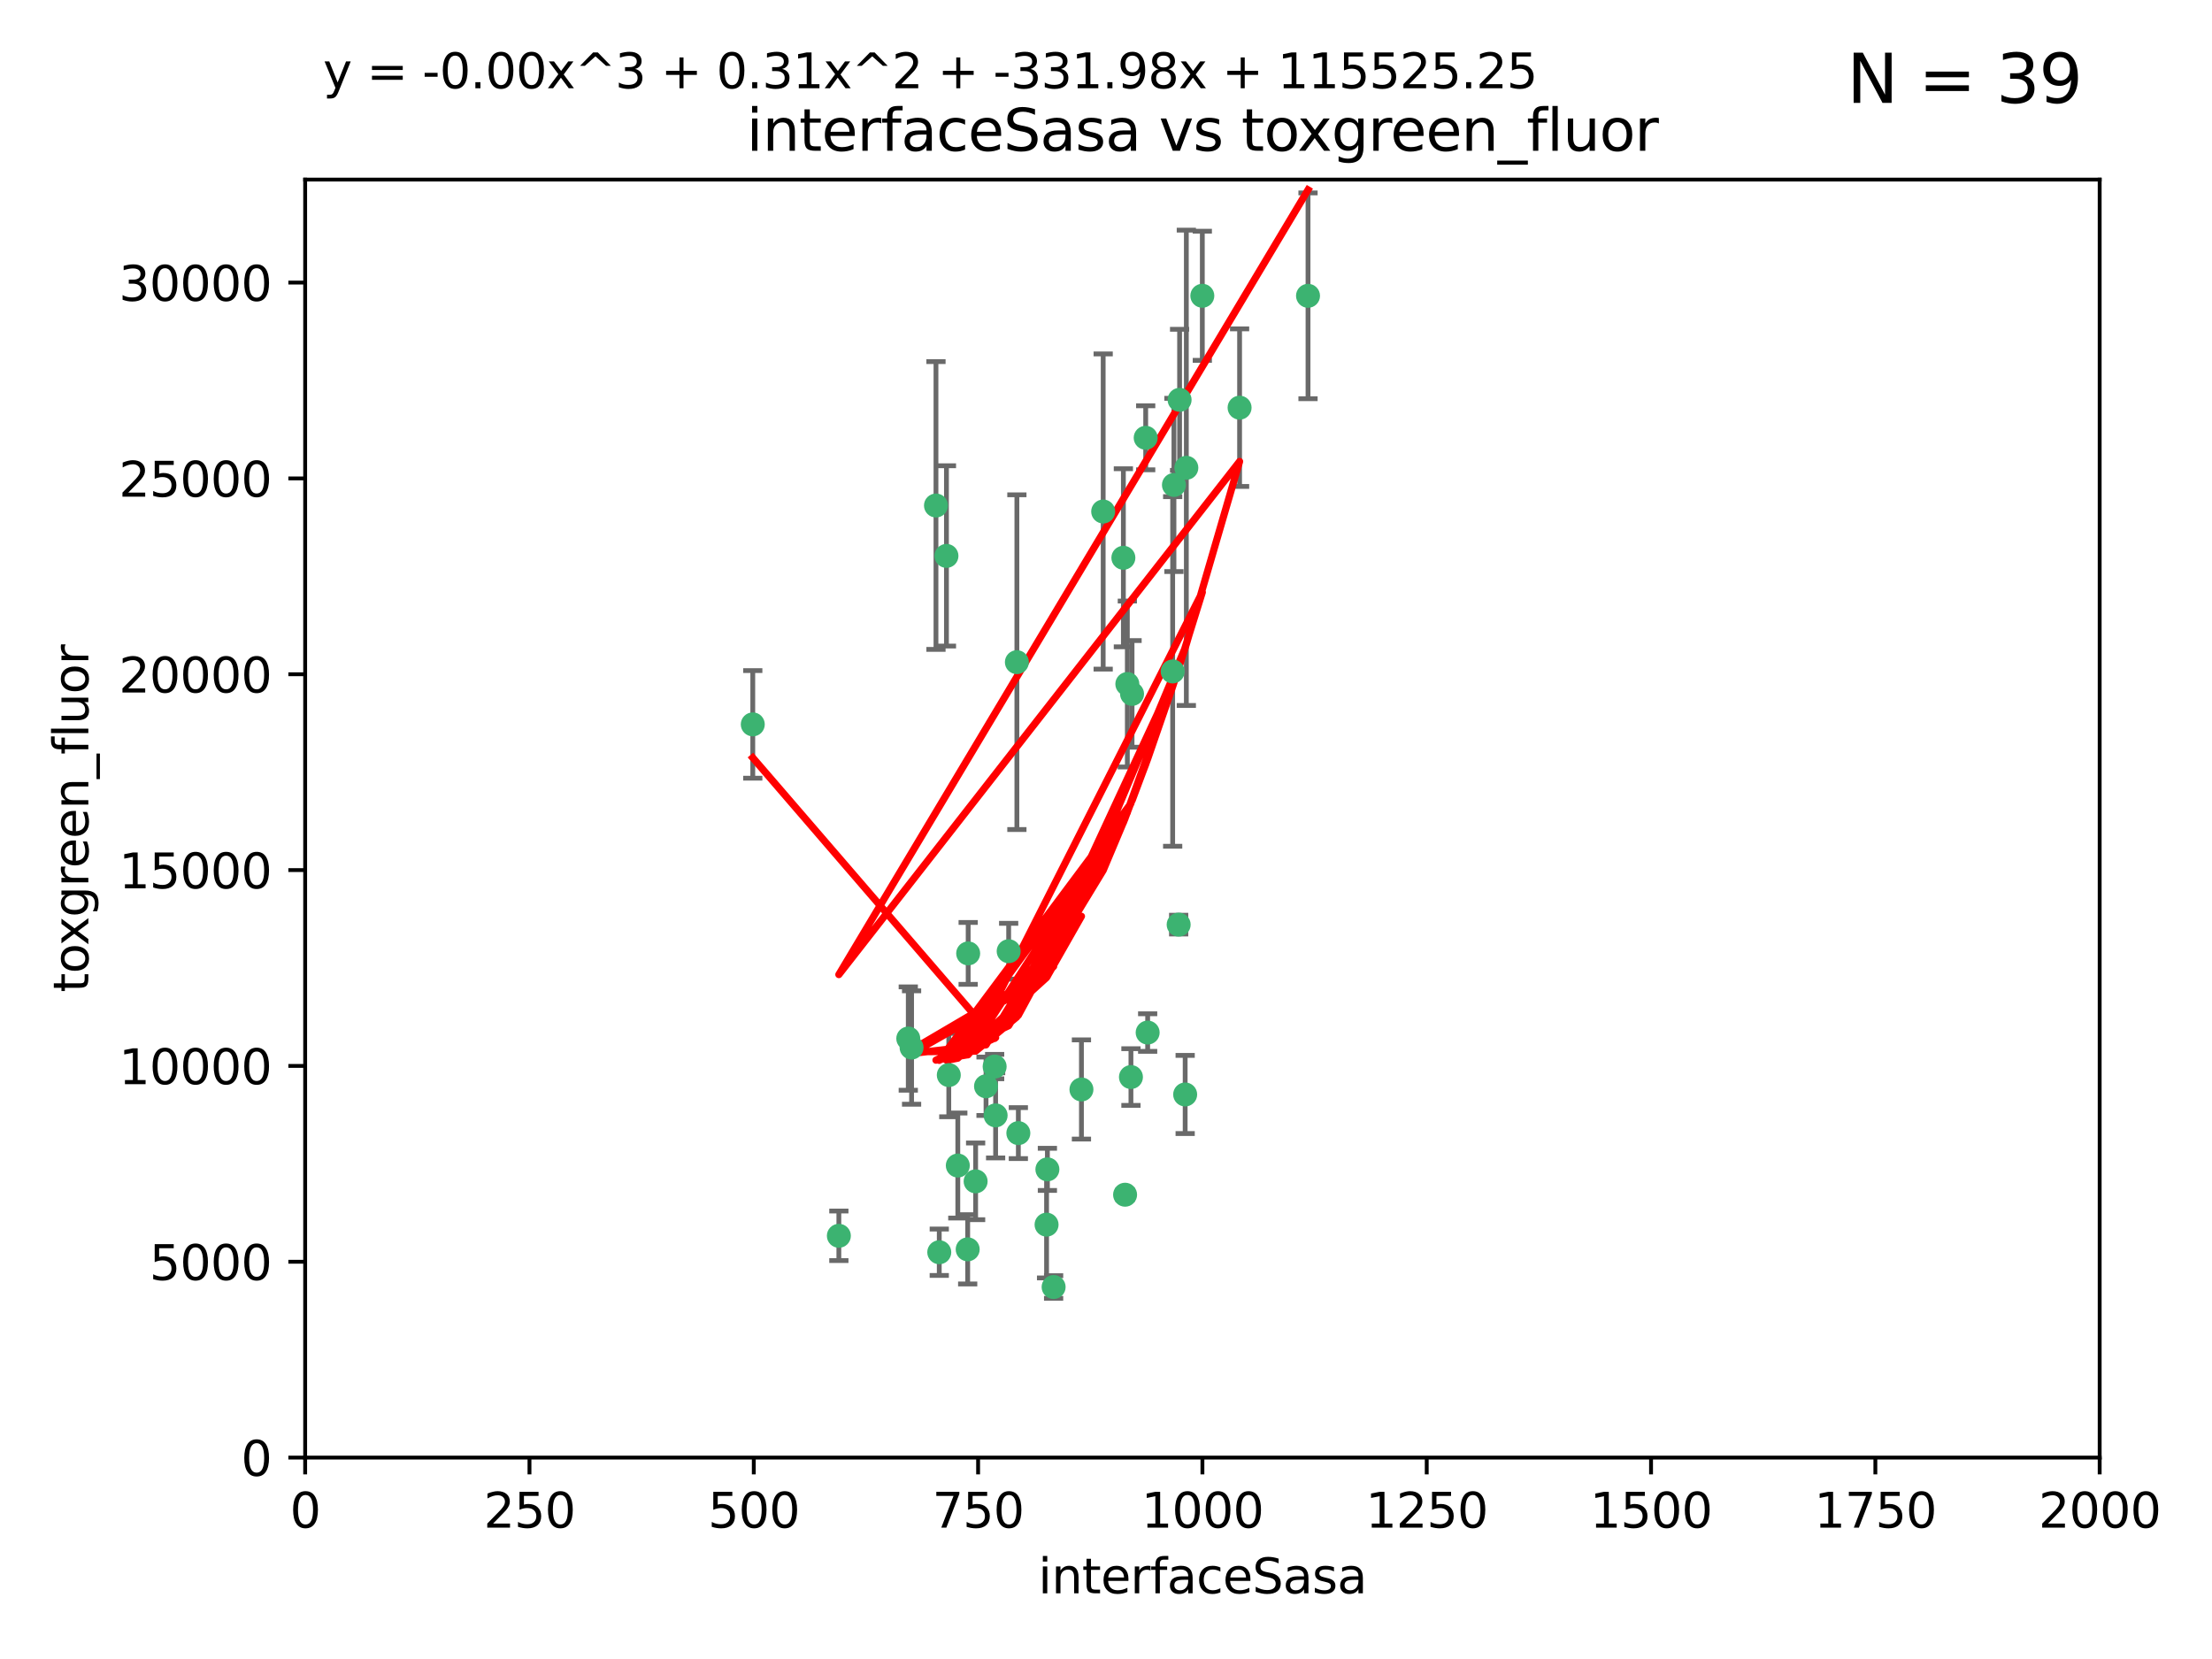 <?xml version="1.0" encoding="utf-8" standalone="no"?>
<!DOCTYPE svg PUBLIC "-//W3C//DTD SVG 1.1//EN"
  "http://www.w3.org/Graphics/SVG/1.1/DTD/svg11.dtd">
<svg xmlns:xlink="http://www.w3.org/1999/xlink" width="460.8pt" height="345.6pt" viewBox="0 0 460.8 345.6" xmlns="http://www.w3.org/2000/svg" version="1.1">
 <defs>
  <style type="text/css">*{stroke-linejoin: round; stroke-linecap: butt}</style>
 </defs>
 <g id="figure_1">
  <g id="patch_1">
   <path d="M 0 345.6 
L 460.8 345.6 
L 460.8 0 
L 0 0 
z
" style="fill: #ffffff"/>
  </g>
  <g id="axes_1">
   <g id="patch_2">
    <path d="M 63.571 303.64 
L 437.4 303.64 
L 437.4 37.411 
L 63.571 37.411 
z
" style="fill: #ffffff"/>
   </g>
   <g id="PathCollection_1">
    <defs>
     <path id="mb85509e6b6" d="M 0 1.118 
C 0.297 1.118 0.581 1 0.791 0.791 
C 1 0.581 1.118 0.297 1.118 0 
C 1.118 -0.297 1 -0.581 0.791 -0.791 
C 0.581 -1 0.297 -1.118 0 -1.118 
C -0.297 -1.118 -0.581 -1 -0.791 -0.791 
C -1 -0.581 -1.118 -0.297 -1.118 0 
C -1.118 0.297 -1 0.581 -0.791 0.791 
C -0.581 1 -0.297 1.118 0 1.118 
z
" style="stroke: #3cb371"/>
    </defs>
    <g clip-path="url(#p02caedd9a4)">
     <use xlink:href="#mb85509e6b6" x="272.484" y="61.623" style="fill: #3cb371; stroke: #3cb371"/>
     <use xlink:href="#mb85509e6b6" x="174.75" y="257.44" style="fill: #3cb371; stroke: #3cb371"/>
     <use xlink:href="#mb85509e6b6" x="258.229" y="84.925" style="fill: #3cb371; stroke: #3cb371"/>
     <use xlink:href="#mb85509e6b6" x="247.136" y="97.451" style="fill: #3cb371; stroke: #3cb371"/>
     <use xlink:href="#mb85509e6b6" x="244.553" y="101.022" style="fill: #3cb371; stroke: #3cb371"/>
     <use xlink:href="#mb85509e6b6" x="234.02" y="116.196" style="fill: #3cb371; stroke: #3cb371"/>
     <use xlink:href="#mb85509e6b6" x="238.669" y="91.198" style="fill: #3cb371; stroke: #3cb371"/>
     <use xlink:href="#mb85509e6b6" x="245.731" y="83.293" style="fill: #3cb371; stroke: #3cb371"/>
     <use xlink:href="#mb85509e6b6" x="250.465" y="61.614" style="fill: #3cb371; stroke: #3cb371"/>
     <use xlink:href="#mb85509e6b6" x="201.688" y="198.611" style="fill: #3cb371; stroke: #3cb371"/>
     <use xlink:href="#mb85509e6b6" x="194.981" y="105.307" style="fill: #3cb371; stroke: #3cb371"/>
     <use xlink:href="#mb85509e6b6" x="210.123" y="198.156" style="fill: #3cb371; stroke: #3cb371"/>
     <use xlink:href="#mb85509e6b6" x="229.813" y="106.557" style="fill: #3cb371; stroke: #3cb371"/>
     <use xlink:href="#mb85509e6b6" x="234.375" y="248.881" style="fill: #3cb371; stroke: #3cb371"/>
     <use xlink:href="#mb85509e6b6" x="212.14" y="236.048" style="fill: #3cb371; stroke: #3cb371"/>
     <use xlink:href="#mb85509e6b6" x="195.666" y="260.866" style="fill: #3cb371; stroke: #3cb371"/>
     <use xlink:href="#mb85509e6b6" x="235.596" y="224.369" style="fill: #3cb371; stroke: #3cb371"/>
     <use xlink:href="#mb85509e6b6" x="201.587" y="260.26" style="fill: #3cb371; stroke: #3cb371"/>
     <use xlink:href="#mb85509e6b6" x="219.488" y="268.108" style="fill: #3cb371; stroke: #3cb371"/>
     <use xlink:href="#mb85509e6b6" x="189.211" y="216.348" style="fill: #3cb371; stroke: #3cb371"/>
     <use xlink:href="#mb85509e6b6" x="203.241" y="246.096" style="fill: #3cb371; stroke: #3cb371"/>
     <use xlink:href="#mb85509e6b6" x="211.835" y="137.942" style="fill: #3cb371; stroke: #3cb371"/>
     <use xlink:href="#mb85509e6b6" x="245.536" y="192.617" style="fill: #3cb371; stroke: #3cb371"/>
     <use xlink:href="#mb85509e6b6" x="244.288" y="139.875" style="fill: #3cb371; stroke: #3cb371"/>
     <use xlink:href="#mb85509e6b6" x="239.078" y="215.101" style="fill: #3cb371; stroke: #3cb371"/>
     <use xlink:href="#mb85509e6b6" x="235.826" y="144.554" style="fill: #3cb371; stroke: #3cb371"/>
     <use xlink:href="#mb85509e6b6" x="246.891" y="227.999" style="fill: #3cb371; stroke: #3cb371"/>
     <use xlink:href="#mb85509e6b6" x="218.192" y="243.6" style="fill: #3cb371; stroke: #3cb371"/>
     <use xlink:href="#mb85509e6b6" x="189.899" y="218.219" style="fill: #3cb371; stroke: #3cb371"/>
     <use xlink:href="#mb85509e6b6" x="205.407" y="226.291" style="fill: #3cb371; stroke: #3cb371"/>
     <use xlink:href="#mb85509e6b6" x="234.846" y="142.491" style="fill: #3cb371; stroke: #3cb371"/>
     <use xlink:href="#mb85509e6b6" x="197.163" y="115.804" style="fill: #3cb371; stroke: #3cb371"/>
     <use xlink:href="#mb85509e6b6" x="225.284" y="226.956" style="fill: #3cb371; stroke: #3cb371"/>
     <use xlink:href="#mb85509e6b6" x="218.019" y="255.117" style="fill: #3cb371; stroke: #3cb371"/>
     <use xlink:href="#mb85509e6b6" x="199.529" y="242.802" style="fill: #3cb371; stroke: #3cb371"/>
     <use xlink:href="#mb85509e6b6" x="197.651" y="223.957" style="fill: #3cb371; stroke: #3cb371"/>
     <use xlink:href="#mb85509e6b6" x="207.406" y="232.356" style="fill: #3cb371; stroke: #3cb371"/>
     <use xlink:href="#mb85509e6b6" x="207.202" y="222.186" style="fill: #3cb371; stroke: #3cb371"/>
     <use xlink:href="#mb85509e6b6" x="156.817" y="150.901" style="fill: #3cb371; stroke: #3cb371"/>
    </g>
   </g>
   <g id="matplotlib.axis_1">
    <g id="xtick_1">
     <g id="line2d_1">
      <defs>
       <path id="madbc9e5124" d="M 0 0 
L 0 3.5 
" style="stroke: #000000; stroke-width: 0.8"/>
      </defs>
      <g>
       <use xlink:href="#madbc9e5124" x="63.571" y="303.64" style="stroke: #000000; stroke-width: 0.8"/>
      </g>
     </g>
     <g id="text_1">
      <!-- 0 -->
      <g transform="translate(60.39 318.238)scale(0.1 -0.1)">
       <defs>
        <path id="DejaVuSans-30" d="M 2034 4250 
Q 1547 4250 1301 3770 
Q 1056 3291 1056 2328 
Q 1056 1369 1301 889 
Q 1547 409 2034 409 
Q 2525 409 2770 889 
Q 3016 1369 3016 2328 
Q 3016 3291 2770 3770 
Q 2525 4250 2034 4250 
z
M 2034 4750 
Q 2819 4750 3233 4129 
Q 3647 3509 3647 2328 
Q 3647 1150 3233 529 
Q 2819 -91 2034 -91 
Q 1250 -91 836 529 
Q 422 1150 422 2328 
Q 422 3509 836 4129 
Q 1250 4750 2034 4750 
z
" transform="scale(0.016)"/>
       </defs>
       <use xlink:href="#DejaVuSans-30"/>
      </g>
     </g>
    </g>
    <g id="xtick_2">
     <g id="line2d_2">
      <g>
       <use xlink:href="#madbc9e5124" x="110.3" y="303.64" style="stroke: #000000; stroke-width: 0.8"/>
      </g>
     </g>
     <g id="text_2">
      <!-- 250 -->
      <g transform="translate(100.756 318.238)scale(0.1 -0.1)">
       <defs>
        <path id="DejaVuSans-32" d="M 1228 531 
L 3431 531 
L 3431 0 
L 469 0 
L 469 531 
Q 828 903 1448 1529 
Q 2069 2156 2228 2338 
Q 2531 2678 2651 2914 
Q 2772 3150 2772 3378 
Q 2772 3750 2511 3984 
Q 2250 4219 1831 4219 
Q 1534 4219 1204 4116 
Q 875 4013 500 3803 
L 500 4441 
Q 881 4594 1212 4672 
Q 1544 4750 1819 4750 
Q 2544 4750 2975 4387 
Q 3406 4025 3406 3419 
Q 3406 3131 3298 2873 
Q 3191 2616 2906 2266 
Q 2828 2175 2409 1742 
Q 1991 1309 1228 531 
z
" transform="scale(0.016)"/>
        <path id="DejaVuSans-35" d="M 691 4666 
L 3169 4666 
L 3169 4134 
L 1269 4134 
L 1269 2991 
Q 1406 3038 1543 3061 
Q 1681 3084 1819 3084 
Q 2600 3084 3056 2656 
Q 3513 2228 3513 1497 
Q 3513 744 3044 326 
Q 2575 -91 1722 -91 
Q 1428 -91 1123 -41 
Q 819 9 494 109 
L 494 744 
Q 775 591 1075 516 
Q 1375 441 1709 441 
Q 2250 441 2565 725 
Q 2881 1009 2881 1497 
Q 2881 1984 2565 2268 
Q 2250 2553 1709 2553 
Q 1456 2553 1204 2497 
Q 953 2441 691 2322 
L 691 4666 
z
" transform="scale(0.016)"/>
       </defs>
       <use xlink:href="#DejaVuSans-32"/>
       <use xlink:href="#DejaVuSans-35" x="63.623"/>
       <use xlink:href="#DejaVuSans-30" x="127.246"/>
      </g>
     </g>
    </g>
    <g id="xtick_3">
     <g id="line2d_3">
      <g>
       <use xlink:href="#madbc9e5124" x="157.028" y="303.64" style="stroke: #000000; stroke-width: 0.8"/>
      </g>
     </g>
     <g id="text_3">
      <!-- 500 -->
      <g transform="translate(147.485 318.238)scale(0.1 -0.1)">
       <use xlink:href="#DejaVuSans-35"/>
       <use xlink:href="#DejaVuSans-30" x="63.623"/>
       <use xlink:href="#DejaVuSans-30" x="127.246"/>
      </g>
     </g>
    </g>
    <g id="xtick_4">
     <g id="line2d_4">
      <g>
       <use xlink:href="#madbc9e5124" x="203.757" y="303.64" style="stroke: #000000; stroke-width: 0.8"/>
      </g>
     </g>
     <g id="text_4">
      <!-- 750 -->
      <g transform="translate(194.213 318.238)scale(0.1 -0.1)">
       <defs>
        <path id="DejaVuSans-37" d="M 525 4666 
L 3525 4666 
L 3525 4397 
L 1831 0 
L 1172 0 
L 2766 4134 
L 525 4134 
L 525 4666 
z
" transform="scale(0.016)"/>
       </defs>
       <use xlink:href="#DejaVuSans-37"/>
       <use xlink:href="#DejaVuSans-35" x="63.623"/>
       <use xlink:href="#DejaVuSans-30" x="127.246"/>
      </g>
     </g>
    </g>
    <g id="xtick_5">
     <g id="line2d_5">
      <g>
       <use xlink:href="#madbc9e5124" x="250.486" y="303.64" style="stroke: #000000; stroke-width: 0.8"/>
      </g>
     </g>
     <g id="text_5">
      <!-- 1000 -->
      <g transform="translate(237.761 318.238)scale(0.1 -0.1)">
       <defs>
        <path id="DejaVuSans-31" d="M 794 531 
L 1825 531 
L 1825 4091 
L 703 3866 
L 703 4441 
L 1819 4666 
L 2450 4666 
L 2450 531 
L 3481 531 
L 3481 0 
L 794 0 
L 794 531 
z
" transform="scale(0.016)"/>
       </defs>
       <use xlink:href="#DejaVuSans-31"/>
       <use xlink:href="#DejaVuSans-30" x="63.623"/>
       <use xlink:href="#DejaVuSans-30" x="127.246"/>
       <use xlink:href="#DejaVuSans-30" x="190.869"/>
      </g>
     </g>
    </g>
    <g id="xtick_6">
     <g id="line2d_6">
      <g>
       <use xlink:href="#madbc9e5124" x="297.214" y="303.64" style="stroke: #000000; stroke-width: 0.8"/>
      </g>
     </g>
     <g id="text_6">
      <!-- 1250 -->
      <g transform="translate(284.489 318.238)scale(0.1 -0.1)">
       <use xlink:href="#DejaVuSans-31"/>
       <use xlink:href="#DejaVuSans-32" x="63.623"/>
       <use xlink:href="#DejaVuSans-35" x="127.246"/>
       <use xlink:href="#DejaVuSans-30" x="190.869"/>
      </g>
     </g>
    </g>
    <g id="xtick_7">
     <g id="line2d_7">
      <g>
       <use xlink:href="#madbc9e5124" x="343.943" y="303.64" style="stroke: #000000; stroke-width: 0.8"/>
      </g>
     </g>
     <g id="text_7">
      <!-- 1500 -->
      <g transform="translate(331.218 318.238)scale(0.1 -0.1)">
       <use xlink:href="#DejaVuSans-31"/>
       <use xlink:href="#DejaVuSans-35" x="63.623"/>
       <use xlink:href="#DejaVuSans-30" x="127.246"/>
       <use xlink:href="#DejaVuSans-30" x="190.869"/>
      </g>
     </g>
    </g>
    <g id="xtick_8">
     <g id="line2d_8">
      <g>
       <use xlink:href="#madbc9e5124" x="390.671" y="303.64" style="stroke: #000000; stroke-width: 0.8"/>
      </g>
     </g>
     <g id="text_8">
      <!-- 1750 -->
      <g transform="translate(377.946 318.238)scale(0.1 -0.1)">
       <use xlink:href="#DejaVuSans-31"/>
       <use xlink:href="#DejaVuSans-37" x="63.623"/>
       <use xlink:href="#DejaVuSans-35" x="127.246"/>
       <use xlink:href="#DejaVuSans-30" x="190.869"/>
      </g>
     </g>
    </g>
    <g id="xtick_9">
     <g id="line2d_9">
      <g>
       <use xlink:href="#madbc9e5124" x="437.4" y="303.64" style="stroke: #000000; stroke-width: 0.8"/>
      </g>
     </g>
     <g id="text_9">
      <!-- 2000 -->
      <g transform="translate(424.675 318.238)scale(0.1 -0.1)">
       <use xlink:href="#DejaVuSans-32"/>
       <use xlink:href="#DejaVuSans-30" x="63.623"/>
       <use xlink:href="#DejaVuSans-30" x="127.246"/>
       <use xlink:href="#DejaVuSans-30" x="190.869"/>
      </g>
     </g>
    </g>
    <g id="text_10">
     <!-- interfaceSasa -->
     <g transform="translate(216.279 331.917)scale(0.1 -0.1)">
      <defs>
       <path id="DejaVuSans-69" d="M 603 3500 
L 1178 3500 
L 1178 0 
L 603 0 
L 603 3500 
z
M 603 4863 
L 1178 4863 
L 1178 4134 
L 603 4134 
L 603 4863 
z
" transform="scale(0.016)"/>
       <path id="DejaVuSans-6e" d="M 3513 2113 
L 3513 0 
L 2938 0 
L 2938 2094 
Q 2938 2591 2744 2837 
Q 2550 3084 2163 3084 
Q 1697 3084 1428 2787 
Q 1159 2491 1159 1978 
L 1159 0 
L 581 0 
L 581 3500 
L 1159 3500 
L 1159 2956 
Q 1366 3272 1645 3428 
Q 1925 3584 2291 3584 
Q 2894 3584 3203 3211 
Q 3513 2838 3513 2113 
z
" transform="scale(0.016)"/>
       <path id="DejaVuSans-74" d="M 1172 4494 
L 1172 3500 
L 2356 3500 
L 2356 3053 
L 1172 3053 
L 1172 1153 
Q 1172 725 1289 603 
Q 1406 481 1766 481 
L 2356 481 
L 2356 0 
L 1766 0 
Q 1100 0 847 248 
Q 594 497 594 1153 
L 594 3053 
L 172 3053 
L 172 3500 
L 594 3500 
L 594 4494 
L 1172 4494 
z
" transform="scale(0.016)"/>
       <path id="DejaVuSans-65" d="M 3597 1894 
L 3597 1613 
L 953 1613 
Q 991 1019 1311 708 
Q 1631 397 2203 397 
Q 2534 397 2845 478 
Q 3156 559 3463 722 
L 3463 178 
Q 3153 47 2828 -22 
Q 2503 -91 2169 -91 
Q 1331 -91 842 396 
Q 353 884 353 1716 
Q 353 2575 817 3079 
Q 1281 3584 2069 3584 
Q 2775 3584 3186 3129 
Q 3597 2675 3597 1894 
z
M 3022 2063 
Q 3016 2534 2758 2815 
Q 2500 3097 2075 3097 
Q 1594 3097 1305 2825 
Q 1016 2553 972 2059 
L 3022 2063 
z
" transform="scale(0.016)"/>
       <path id="DejaVuSans-72" d="M 2631 2963 
Q 2534 3019 2420 3045 
Q 2306 3072 2169 3072 
Q 1681 3072 1420 2755 
Q 1159 2438 1159 1844 
L 1159 0 
L 581 0 
L 581 3500 
L 1159 3500 
L 1159 2956 
Q 1341 3275 1631 3429 
Q 1922 3584 2338 3584 
Q 2397 3584 2469 3576 
Q 2541 3569 2628 3553 
L 2631 2963 
z
" transform="scale(0.016)"/>
       <path id="DejaVuSans-66" d="M 2375 4863 
L 2375 4384 
L 1825 4384 
Q 1516 4384 1395 4259 
Q 1275 4134 1275 3809 
L 1275 3500 
L 2222 3500 
L 2222 3053 
L 1275 3053 
L 1275 0 
L 697 0 
L 697 3053 
L 147 3053 
L 147 3500 
L 697 3500 
L 697 3744 
Q 697 4328 969 4595 
Q 1241 4863 1831 4863 
L 2375 4863 
z
" transform="scale(0.016)"/>
       <path id="DejaVuSans-61" d="M 2194 1759 
Q 1497 1759 1228 1600 
Q 959 1441 959 1056 
Q 959 750 1161 570 
Q 1363 391 1709 391 
Q 2188 391 2477 730 
Q 2766 1069 2766 1631 
L 2766 1759 
L 2194 1759 
z
M 3341 1997 
L 3341 0 
L 2766 0 
L 2766 531 
Q 2569 213 2275 61 
Q 1981 -91 1556 -91 
Q 1019 -91 701 211 
Q 384 513 384 1019 
Q 384 1609 779 1909 
Q 1175 2209 1959 2209 
L 2766 2209 
L 2766 2266 
Q 2766 2663 2505 2880 
Q 2244 3097 1772 3097 
Q 1472 3097 1187 3025 
Q 903 2953 641 2809 
L 641 3341 
Q 956 3463 1253 3523 
Q 1550 3584 1831 3584 
Q 2591 3584 2966 3190 
Q 3341 2797 3341 1997 
z
" transform="scale(0.016)"/>
       <path id="DejaVuSans-63" d="M 3122 3366 
L 3122 2828 
Q 2878 2963 2633 3030 
Q 2388 3097 2138 3097 
Q 1578 3097 1268 2742 
Q 959 2388 959 1747 
Q 959 1106 1268 751 
Q 1578 397 2138 397 
Q 2388 397 2633 464 
Q 2878 531 3122 666 
L 3122 134 
Q 2881 22 2623 -34 
Q 2366 -91 2075 -91 
Q 1284 -91 818 406 
Q 353 903 353 1747 
Q 353 2603 823 3093 
Q 1294 3584 2113 3584 
Q 2378 3584 2631 3529 
Q 2884 3475 3122 3366 
z
" transform="scale(0.016)"/>
       <path id="DejaVuSans-53" d="M 3425 4513 
L 3425 3897 
Q 3066 4069 2747 4153 
Q 2428 4238 2131 4238 
Q 1616 4238 1336 4038 
Q 1056 3838 1056 3469 
Q 1056 3159 1242 3001 
Q 1428 2844 1947 2747 
L 2328 2669 
Q 3034 2534 3370 2195 
Q 3706 1856 3706 1288 
Q 3706 609 3251 259 
Q 2797 -91 1919 -91 
Q 1588 -91 1214 -16 
Q 841 59 441 206 
L 441 856 
Q 825 641 1194 531 
Q 1563 422 1919 422 
Q 2459 422 2753 634 
Q 3047 847 3047 1241 
Q 3047 1584 2836 1778 
Q 2625 1972 2144 2069 
L 1759 2144 
Q 1053 2284 737 2584 
Q 422 2884 422 3419 
Q 422 4038 858 4394 
Q 1294 4750 2059 4750 
Q 2388 4750 2728 4690 
Q 3069 4631 3425 4513 
z
" transform="scale(0.016)"/>
       <path id="DejaVuSans-73" d="M 2834 3397 
L 2834 2853 
Q 2591 2978 2328 3040 
Q 2066 3103 1784 3103 
Q 1356 3103 1142 2972 
Q 928 2841 928 2578 
Q 928 2378 1081 2264 
Q 1234 2150 1697 2047 
L 1894 2003 
Q 2506 1872 2764 1633 
Q 3022 1394 3022 966 
Q 3022 478 2636 193 
Q 2250 -91 1575 -91 
Q 1294 -91 989 -36 
Q 684 19 347 128 
L 347 722 
Q 666 556 975 473 
Q 1284 391 1588 391 
Q 1994 391 2212 530 
Q 2431 669 2431 922 
Q 2431 1156 2273 1281 
Q 2116 1406 1581 1522 
L 1381 1569 
Q 847 1681 609 1914 
Q 372 2147 372 2553 
Q 372 3047 722 3315 
Q 1072 3584 1716 3584 
Q 2034 3584 2315 3537 
Q 2597 3491 2834 3397 
z
" transform="scale(0.016)"/>
      </defs>
      <use xlink:href="#DejaVuSans-69"/>
      <use xlink:href="#DejaVuSans-6e" x="27.783"/>
      <use xlink:href="#DejaVuSans-74" x="91.162"/>
      <use xlink:href="#DejaVuSans-65" x="130.371"/>
      <use xlink:href="#DejaVuSans-72" x="191.895"/>
      <use xlink:href="#DejaVuSans-66" x="233.008"/>
      <use xlink:href="#DejaVuSans-61" x="268.213"/>
      <use xlink:href="#DejaVuSans-63" x="329.492"/>
      <use xlink:href="#DejaVuSans-65" x="384.473"/>
      <use xlink:href="#DejaVuSans-53" x="445.996"/>
      <use xlink:href="#DejaVuSans-61" x="509.473"/>
      <use xlink:href="#DejaVuSans-73" x="570.752"/>
      <use xlink:href="#DejaVuSans-61" x="622.852"/>
     </g>
    </g>
   </g>
   <g id="matplotlib.axis_2">
    <g id="ytick_1">
     <g id="line2d_10">
      <defs>
       <path id="mfd8aa9fc09" d="M 0 0 
L -3.5 0 
" style="stroke: #000000; stroke-width: 0.8"/>
      </defs>
      <g>
       <use xlink:href="#mfd8aa9fc09" x="63.571" y="303.64" style="stroke: #000000; stroke-width: 0.8"/>
      </g>
     </g>
     <g id="text_11">
      <!-- 0 -->
      <g transform="translate(50.209 307.439)scale(0.1 -0.1)">
       <use xlink:href="#DejaVuSans-30"/>
      </g>
     </g>
    </g>
    <g id="ytick_2">
     <g id="line2d_11">
      <g>
       <use xlink:href="#mfd8aa9fc09" x="63.571" y="262.845" style="stroke: #000000; stroke-width: 0.8"/>
      </g>
     </g>
     <g id="text_12">
      <!-- 5000 -->
      <g transform="translate(31.121 266.644)scale(0.1 -0.1)">
       <use xlink:href="#DejaVuSans-35"/>
       <use xlink:href="#DejaVuSans-30" x="63.623"/>
       <use xlink:href="#DejaVuSans-30" x="127.246"/>
       <use xlink:href="#DejaVuSans-30" x="190.869"/>
      </g>
     </g>
    </g>
    <g id="ytick_3">
     <g id="line2d_12">
      <g>
       <use xlink:href="#mfd8aa9fc09" x="63.571" y="222.05" style="stroke: #000000; stroke-width: 0.8"/>
      </g>
     </g>
     <g id="text_13">
      <!-- 10000 -->
      <g transform="translate(24.759 225.849)scale(0.1 -0.1)">
       <use xlink:href="#DejaVuSans-31"/>
       <use xlink:href="#DejaVuSans-30" x="63.623"/>
       <use xlink:href="#DejaVuSans-30" x="127.246"/>
       <use xlink:href="#DejaVuSans-30" x="190.869"/>
       <use xlink:href="#DejaVuSans-30" x="254.492"/>
      </g>
     </g>
    </g>
    <g id="ytick_4">
     <g id="line2d_13">
      <g>
       <use xlink:href="#mfd8aa9fc09" x="63.571" y="181.255" style="stroke: #000000; stroke-width: 0.8"/>
      </g>
     </g>
     <g id="text_14">
      <!-- 15000 -->
      <g transform="translate(24.759 185.054)scale(0.1 -0.1)">
       <use xlink:href="#DejaVuSans-31"/>
       <use xlink:href="#DejaVuSans-35" x="63.623"/>
       <use xlink:href="#DejaVuSans-30" x="127.246"/>
       <use xlink:href="#DejaVuSans-30" x="190.869"/>
       <use xlink:href="#DejaVuSans-30" x="254.492"/>
      </g>
     </g>
    </g>
    <g id="ytick_5">
     <g id="line2d_14">
      <g>
       <use xlink:href="#mfd8aa9fc09" x="63.571" y="140.459" style="stroke: #000000; stroke-width: 0.8"/>
      </g>
     </g>
     <g id="text_15">
      <!-- 20000 -->
      <g transform="translate(24.759 144.259)scale(0.1 -0.1)">
       <use xlink:href="#DejaVuSans-32"/>
       <use xlink:href="#DejaVuSans-30" x="63.623"/>
       <use xlink:href="#DejaVuSans-30" x="127.246"/>
       <use xlink:href="#DejaVuSans-30" x="190.869"/>
       <use xlink:href="#DejaVuSans-30" x="254.492"/>
      </g>
     </g>
    </g>
    <g id="ytick_6">
     <g id="line2d_15">
      <g>
       <use xlink:href="#mfd8aa9fc09" x="63.571" y="99.664" style="stroke: #000000; stroke-width: 0.8"/>
      </g>
     </g>
     <g id="text_16">
      <!-- 25000 -->
      <g transform="translate(24.759 103.464)scale(0.1 -0.1)">
       <use xlink:href="#DejaVuSans-32"/>
       <use xlink:href="#DejaVuSans-35" x="63.623"/>
       <use xlink:href="#DejaVuSans-30" x="127.246"/>
       <use xlink:href="#DejaVuSans-30" x="190.869"/>
       <use xlink:href="#DejaVuSans-30" x="254.492"/>
      </g>
     </g>
    </g>
    <g id="ytick_7">
     <g id="line2d_16">
      <g>
       <use xlink:href="#mfd8aa9fc09" x="63.571" y="58.869" style="stroke: #000000; stroke-width: 0.8"/>
      </g>
     </g>
     <g id="text_17">
      <!-- 30000 -->
      <g transform="translate(24.759 62.668)scale(0.1 -0.1)">
       <defs>
        <path id="DejaVuSans-33" d="M 2597 2516 
Q 3050 2419 3304 2112 
Q 3559 1806 3559 1356 
Q 3559 666 3084 287 
Q 2609 -91 1734 -91 
Q 1441 -91 1130 -33 
Q 819 25 488 141 
L 488 750 
Q 750 597 1062 519 
Q 1375 441 1716 441 
Q 2309 441 2620 675 
Q 2931 909 2931 1356 
Q 2931 1769 2642 2001 
Q 2353 2234 1838 2234 
L 1294 2234 
L 1294 2753 
L 1863 2753 
Q 2328 2753 2575 2939 
Q 2822 3125 2822 3475 
Q 2822 3834 2567 4026 
Q 2313 4219 1838 4219 
Q 1578 4219 1281 4162 
Q 984 4106 628 3988 
L 628 4550 
Q 988 4650 1302 4700 
Q 1616 4750 1894 4750 
Q 2613 4750 3031 4423 
Q 3450 4097 3450 3541 
Q 3450 3153 3228 2886 
Q 3006 2619 2597 2516 
z
" transform="scale(0.016)"/>
       </defs>
       <use xlink:href="#DejaVuSans-33"/>
       <use xlink:href="#DejaVuSans-30" x="63.623"/>
       <use xlink:href="#DejaVuSans-30" x="127.246"/>
       <use xlink:href="#DejaVuSans-30" x="190.869"/>
       <use xlink:href="#DejaVuSans-30" x="254.492"/>
      </g>
     </g>
    </g>
    <g id="text_18">
     <!-- toxgreen_fluor -->
     <g transform="translate(18.401 206.72)rotate(-90)scale(0.1 -0.1)">
      <defs>
       <path id="DejaVuSans-6f" d="M 1959 3097 
Q 1497 3097 1228 2736 
Q 959 2375 959 1747 
Q 959 1119 1226 758 
Q 1494 397 1959 397 
Q 2419 397 2687 759 
Q 2956 1122 2956 1747 
Q 2956 2369 2687 2733 
Q 2419 3097 1959 3097 
z
M 1959 3584 
Q 2709 3584 3137 3096 
Q 3566 2609 3566 1747 
Q 3566 888 3137 398 
Q 2709 -91 1959 -91 
Q 1206 -91 779 398 
Q 353 888 353 1747 
Q 353 2609 779 3096 
Q 1206 3584 1959 3584 
z
" transform="scale(0.016)"/>
       <path id="DejaVuSans-78" d="M 3513 3500 
L 2247 1797 
L 3578 0 
L 2900 0 
L 1881 1375 
L 863 0 
L 184 0 
L 1544 1831 
L 300 3500 
L 978 3500 
L 1906 2253 
L 2834 3500 
L 3513 3500 
z
" transform="scale(0.016)"/>
       <path id="DejaVuSans-67" d="M 2906 1791 
Q 2906 2416 2648 2759 
Q 2391 3103 1925 3103 
Q 1463 3103 1205 2759 
Q 947 2416 947 1791 
Q 947 1169 1205 825 
Q 1463 481 1925 481 
Q 2391 481 2648 825 
Q 2906 1169 2906 1791 
z
M 3481 434 
Q 3481 -459 3084 -895 
Q 2688 -1331 1869 -1331 
Q 1566 -1331 1297 -1286 
Q 1028 -1241 775 -1147 
L 775 -588 
Q 1028 -725 1275 -790 
Q 1522 -856 1778 -856 
Q 2344 -856 2625 -561 
Q 2906 -266 2906 331 
L 2906 616 
Q 2728 306 2450 153 
Q 2172 0 1784 0 
Q 1141 0 747 490 
Q 353 981 353 1791 
Q 353 2603 747 3093 
Q 1141 3584 1784 3584 
Q 2172 3584 2450 3431 
Q 2728 3278 2906 2969 
L 2906 3500 
L 3481 3500 
L 3481 434 
z
" transform="scale(0.016)"/>
       <path id="DejaVuSans-5f" d="M 3263 -1063 
L 3263 -1509 
L -63 -1509 
L -63 -1063 
L 3263 -1063 
z
" transform="scale(0.016)"/>
       <path id="DejaVuSans-6c" d="M 603 4863 
L 1178 4863 
L 1178 0 
L 603 0 
L 603 4863 
z
" transform="scale(0.016)"/>
       <path id="DejaVuSans-75" d="M 544 1381 
L 544 3500 
L 1119 3500 
L 1119 1403 
Q 1119 906 1312 657 
Q 1506 409 1894 409 
Q 2359 409 2629 706 
Q 2900 1003 2900 1516 
L 2900 3500 
L 3475 3500 
L 3475 0 
L 2900 0 
L 2900 538 
Q 2691 219 2414 64 
Q 2138 -91 1772 -91 
Q 1169 -91 856 284 
Q 544 659 544 1381 
z
M 1991 3584 
L 1991 3584 
z
" transform="scale(0.016)"/>
      </defs>
      <use xlink:href="#DejaVuSans-74"/>
      <use xlink:href="#DejaVuSans-6f" x="39.209"/>
      <use xlink:href="#DejaVuSans-78" x="97.266"/>
      <use xlink:href="#DejaVuSans-67" x="156.445"/>
      <use xlink:href="#DejaVuSans-72" x="219.922"/>
      <use xlink:href="#DejaVuSans-65" x="258.785"/>
      <use xlink:href="#DejaVuSans-65" x="320.309"/>
      <use xlink:href="#DejaVuSans-6e" x="381.832"/>
      <use xlink:href="#DejaVuSans-5f" x="445.211"/>
      <use xlink:href="#DejaVuSans-66" x="495.211"/>
      <use xlink:href="#DejaVuSans-6c" x="530.416"/>
      <use xlink:href="#DejaVuSans-75" x="558.199"/>
      <use xlink:href="#DejaVuSans-6f" x="621.578"/>
      <use xlink:href="#DejaVuSans-72" x="682.76"/>
     </g>
    </g>
   </g>
   <g id="LineCollection_1">
    <path d="M 272.484 83.058 
L 272.484 40.187 
" clip-path="url(#p02caedd9a4)" style="fill: none; stroke: #696969"/>
    <path d="M 174.75 262.6 
L 174.75 252.279 
" clip-path="url(#p02caedd9a4)" style="fill: none; stroke: #696969"/>
    <path d="M 258.229 101.336 
L 258.229 68.515 
" clip-path="url(#p02caedd9a4)" style="fill: none; stroke: #696969"/>
    <path d="M 247.136 146.963 
L 247.136 47.939 
" clip-path="url(#p02caedd9a4)" style="fill: none; stroke: #696969"/>
    <path d="M 244.553 119.066 
L 244.553 82.979 
" clip-path="url(#p02caedd9a4)" style="fill: none; stroke: #696969"/>
    <path d="M 234.02 134.745 
L 234.02 97.647 
" clip-path="url(#p02caedd9a4)" style="fill: none; stroke: #696969"/>
    <path d="M 238.669 97.868 
L 238.669 84.528 
" clip-path="url(#p02caedd9a4)" style="fill: none; stroke: #696969"/>
    <path d="M 245.731 97.986 
L 245.731 68.599 
" clip-path="url(#p02caedd9a4)" style="fill: none; stroke: #696969"/>
    <path d="M 250.465 75.067 
L 250.465 48.16 
" clip-path="url(#p02caedd9a4)" style="fill: none; stroke: #696969"/>
    <path d="M 201.688 205.055 
L 201.688 192.168 
" clip-path="url(#p02caedd9a4)" style="fill: none; stroke: #696969"/>
    <path d="M 194.981 135.28 
L 194.981 75.334 
" clip-path="url(#p02caedd9a4)" style="fill: none; stroke: #696969"/>
    <path d="M 210.123 203.967 
L 210.123 192.344 
" clip-path="url(#p02caedd9a4)" style="fill: none; stroke: #696969"/>
    <path d="M 229.813 139.387 
L 229.813 73.727 
" clip-path="url(#p02caedd9a4)" style="fill: none; stroke: #696969"/>
    <path d="M 234.375 249.896 
L 234.375 247.866 
" clip-path="url(#p02caedd9a4)" style="fill: none; stroke: #696969"/>
    <path d="M 212.14 241.356 
L 212.14 230.74 
" clip-path="url(#p02caedd9a4)" style="fill: none; stroke: #696969"/>
    <path d="M 195.666 265.698 
L 195.666 256.034 
" clip-path="url(#p02caedd9a4)" style="fill: none; stroke: #696969"/>
    <path d="M 235.596 230.273 
L 235.596 218.464 
" clip-path="url(#p02caedd9a4)" style="fill: none; stroke: #696969"/>
    <path d="M 201.587 267.474 
L 201.587 253.045 
" clip-path="url(#p02caedd9a4)" style="fill: none; stroke: #696969"/>
    <path d="M 219.488 270.462 
L 219.488 265.753 
" clip-path="url(#p02caedd9a4)" style="fill: none; stroke: #696969"/>
    <path d="M 189.211 227.113 
L 189.211 205.583 
" clip-path="url(#p02caedd9a4)" style="fill: none; stroke: #696969"/>
    <path d="M 203.241 254.089 
L 203.241 238.103 
" clip-path="url(#p02caedd9a4)" style="fill: none; stroke: #696969"/>
    <path d="M 211.835 172.804 
L 211.835 103.08 
" clip-path="url(#p02caedd9a4)" style="fill: none; stroke: #696969"/>
    <path d="M 245.536 194.574 
L 245.536 190.659 
" clip-path="url(#p02caedd9a4)" style="fill: none; stroke: #696969"/>
    <path d="M 244.288 176.287 
L 244.288 103.464 
" clip-path="url(#p02caedd9a4)" style="fill: none; stroke: #696969"/>
    <path d="M 239.078 219.013 
L 239.078 211.189 
" clip-path="url(#p02caedd9a4)" style="fill: none; stroke: #696969"/>
    <path d="M 235.826 155.662 
L 235.826 133.445 
" clip-path="url(#p02caedd9a4)" style="fill: none; stroke: #696969"/>
    <path d="M 246.891 236.14 
L 246.891 219.858 
" clip-path="url(#p02caedd9a4)" style="fill: none; stroke: #696969"/>
    <path d="M 218.192 247.989 
L 218.192 239.21 
" clip-path="url(#p02caedd9a4)" style="fill: none; stroke: #696969"/>
    <path d="M 189.899 230.03 
L 189.899 206.407 
" clip-path="url(#p02caedd9a4)" style="fill: none; stroke: #696969"/>
    <path d="M 205.407 232.375 
L 205.407 220.208 
" clip-path="url(#p02caedd9a4)" style="fill: none; stroke: #696969"/>
    <path d="M 234.846 159.773 
L 234.846 125.209 
" clip-path="url(#p02caedd9a4)" style="fill: none; stroke: #696969"/>
    <path d="M 197.163 134.583 
L 197.163 97.026 
" clip-path="url(#p02caedd9a4)" style="fill: none; stroke: #696969"/>
    <path d="M 225.284 237.288 
L 225.284 216.624 
" clip-path="url(#p02caedd9a4)" style="fill: none; stroke: #696969"/>
    <path d="M 218.019 266.211 
L 218.019 244.023 
" clip-path="url(#p02caedd9a4)" style="fill: none; stroke: #696969"/>
    <path d="M 199.529 253.739 
L 199.529 231.864 
" clip-path="url(#p02caedd9a4)" style="fill: none; stroke: #696969"/>
    <path d="M 197.651 232.641 
L 197.651 215.272 
" clip-path="url(#p02caedd9a4)" style="fill: none; stroke: #696969"/>
    <path d="M 207.406 241.221 
L 207.406 223.49 
" clip-path="url(#p02caedd9a4)" style="fill: none; stroke: #696969"/>
    <path d="M 207.202 224.733 
L 207.202 219.639 
" clip-path="url(#p02caedd9a4)" style="fill: none; stroke: #696969"/>
    <path d="M 156.817 162.109 
L 156.817 139.694 
" clip-path="url(#p02caedd9a4)" style="fill: none; stroke: #696969"/>
   </g>
   <g id="line2d_17">
    <defs>
     <path id="m8f6230a31a" d="M 2 0 
L -2 -0 
" style="stroke: #696969"/>
    </defs>
    <g clip-path="url(#p02caedd9a4)">
     <use xlink:href="#m8f6230a31a" x="272.484" y="83.058" style="fill: #696969; stroke: #696969"/>
     <use xlink:href="#m8f6230a31a" x="174.75" y="262.6" style="fill: #696969; stroke: #696969"/>
     <use xlink:href="#m8f6230a31a" x="258.229" y="101.336" style="fill: #696969; stroke: #696969"/>
     <use xlink:href="#m8f6230a31a" x="247.136" y="146.963" style="fill: #696969; stroke: #696969"/>
     <use xlink:href="#m8f6230a31a" x="244.553" y="119.066" style="fill: #696969; stroke: #696969"/>
     <use xlink:href="#m8f6230a31a" x="234.02" y="134.745" style="fill: #696969; stroke: #696969"/>
     <use xlink:href="#m8f6230a31a" x="238.669" y="97.868" style="fill: #696969; stroke: #696969"/>
     <use xlink:href="#m8f6230a31a" x="245.731" y="97.986" style="fill: #696969; stroke: #696969"/>
     <use xlink:href="#m8f6230a31a" x="250.465" y="75.067" style="fill: #696969; stroke: #696969"/>
     <use xlink:href="#m8f6230a31a" x="201.688" y="205.055" style="fill: #696969; stroke: #696969"/>
     <use xlink:href="#m8f6230a31a" x="194.981" y="135.28" style="fill: #696969; stroke: #696969"/>
     <use xlink:href="#m8f6230a31a" x="210.123" y="203.967" style="fill: #696969; stroke: #696969"/>
     <use xlink:href="#m8f6230a31a" x="229.813" y="139.387" style="fill: #696969; stroke: #696969"/>
     <use xlink:href="#m8f6230a31a" x="234.375" y="249.896" style="fill: #696969; stroke: #696969"/>
     <use xlink:href="#m8f6230a31a" x="212.14" y="241.356" style="fill: #696969; stroke: #696969"/>
     <use xlink:href="#m8f6230a31a" x="195.666" y="265.698" style="fill: #696969; stroke: #696969"/>
     <use xlink:href="#m8f6230a31a" x="235.596" y="230.273" style="fill: #696969; stroke: #696969"/>
     <use xlink:href="#m8f6230a31a" x="201.587" y="267.474" style="fill: #696969; stroke: #696969"/>
     <use xlink:href="#m8f6230a31a" x="219.488" y="270.462" style="fill: #696969; stroke: #696969"/>
     <use xlink:href="#m8f6230a31a" x="189.211" y="227.113" style="fill: #696969; stroke: #696969"/>
     <use xlink:href="#m8f6230a31a" x="203.241" y="254.089" style="fill: #696969; stroke: #696969"/>
     <use xlink:href="#m8f6230a31a" x="211.835" y="172.804" style="fill: #696969; stroke: #696969"/>
     <use xlink:href="#m8f6230a31a" x="245.536" y="194.574" style="fill: #696969; stroke: #696969"/>
     <use xlink:href="#m8f6230a31a" x="244.288" y="176.287" style="fill: #696969; stroke: #696969"/>
     <use xlink:href="#m8f6230a31a" x="239.078" y="219.013" style="fill: #696969; stroke: #696969"/>
     <use xlink:href="#m8f6230a31a" x="235.826" y="155.662" style="fill: #696969; stroke: #696969"/>
     <use xlink:href="#m8f6230a31a" x="246.891" y="236.14" style="fill: #696969; stroke: #696969"/>
     <use xlink:href="#m8f6230a31a" x="218.192" y="247.989" style="fill: #696969; stroke: #696969"/>
     <use xlink:href="#m8f6230a31a" x="189.899" y="230.03" style="fill: #696969; stroke: #696969"/>
     <use xlink:href="#m8f6230a31a" x="205.407" y="232.375" style="fill: #696969; stroke: #696969"/>
     <use xlink:href="#m8f6230a31a" x="234.846" y="159.773" style="fill: #696969; stroke: #696969"/>
     <use xlink:href="#m8f6230a31a" x="197.163" y="134.583" style="fill: #696969; stroke: #696969"/>
     <use xlink:href="#m8f6230a31a" x="225.284" y="237.288" style="fill: #696969; stroke: #696969"/>
     <use xlink:href="#m8f6230a31a" x="218.019" y="266.211" style="fill: #696969; stroke: #696969"/>
     <use xlink:href="#m8f6230a31a" x="199.529" y="253.739" style="fill: #696969; stroke: #696969"/>
     <use xlink:href="#m8f6230a31a" x="197.651" y="232.641" style="fill: #696969; stroke: #696969"/>
     <use xlink:href="#m8f6230a31a" x="207.406" y="241.221" style="fill: #696969; stroke: #696969"/>
     <use xlink:href="#m8f6230a31a" x="207.202" y="224.733" style="fill: #696969; stroke: #696969"/>
     <use xlink:href="#m8f6230a31a" x="156.817" y="162.109" style="fill: #696969; stroke: #696969"/>
    </g>
   </g>
   <g id="line2d_18">
    <g clip-path="url(#p02caedd9a4)">
     <use xlink:href="#m8f6230a31a" x="272.484" y="40.187" style="fill: #696969; stroke: #696969"/>
     <use xlink:href="#m8f6230a31a" x="174.75" y="252.279" style="fill: #696969; stroke: #696969"/>
     <use xlink:href="#m8f6230a31a" x="258.229" y="68.515" style="fill: #696969; stroke: #696969"/>
     <use xlink:href="#m8f6230a31a" x="247.136" y="47.939" style="fill: #696969; stroke: #696969"/>
     <use xlink:href="#m8f6230a31a" x="244.553" y="82.979" style="fill: #696969; stroke: #696969"/>
     <use xlink:href="#m8f6230a31a" x="234.02" y="97.647" style="fill: #696969; stroke: #696969"/>
     <use xlink:href="#m8f6230a31a" x="238.669" y="84.528" style="fill: #696969; stroke: #696969"/>
     <use xlink:href="#m8f6230a31a" x="245.731" y="68.599" style="fill: #696969; stroke: #696969"/>
     <use xlink:href="#m8f6230a31a" x="250.465" y="48.16" style="fill: #696969; stroke: #696969"/>
     <use xlink:href="#m8f6230a31a" x="201.688" y="192.168" style="fill: #696969; stroke: #696969"/>
     <use xlink:href="#m8f6230a31a" x="194.981" y="75.334" style="fill: #696969; stroke: #696969"/>
     <use xlink:href="#m8f6230a31a" x="210.123" y="192.344" style="fill: #696969; stroke: #696969"/>
     <use xlink:href="#m8f6230a31a" x="229.813" y="73.727" style="fill: #696969; stroke: #696969"/>
     <use xlink:href="#m8f6230a31a" x="234.375" y="247.866" style="fill: #696969; stroke: #696969"/>
     <use xlink:href="#m8f6230a31a" x="212.14" y="230.74" style="fill: #696969; stroke: #696969"/>
     <use xlink:href="#m8f6230a31a" x="195.666" y="256.034" style="fill: #696969; stroke: #696969"/>
     <use xlink:href="#m8f6230a31a" x="235.596" y="218.464" style="fill: #696969; stroke: #696969"/>
     <use xlink:href="#m8f6230a31a" x="201.587" y="253.045" style="fill: #696969; stroke: #696969"/>
     <use xlink:href="#m8f6230a31a" x="219.488" y="265.753" style="fill: #696969; stroke: #696969"/>
     <use xlink:href="#m8f6230a31a" x="189.211" y="205.583" style="fill: #696969; stroke: #696969"/>
     <use xlink:href="#m8f6230a31a" x="203.241" y="238.103" style="fill: #696969; stroke: #696969"/>
     <use xlink:href="#m8f6230a31a" x="211.835" y="103.08" style="fill: #696969; stroke: #696969"/>
     <use xlink:href="#m8f6230a31a" x="245.536" y="190.659" style="fill: #696969; stroke: #696969"/>
     <use xlink:href="#m8f6230a31a" x="244.288" y="103.464" style="fill: #696969; stroke: #696969"/>
     <use xlink:href="#m8f6230a31a" x="239.078" y="211.189" style="fill: #696969; stroke: #696969"/>
     <use xlink:href="#m8f6230a31a" x="235.826" y="133.445" style="fill: #696969; stroke: #696969"/>
     <use xlink:href="#m8f6230a31a" x="246.891" y="219.858" style="fill: #696969; stroke: #696969"/>
     <use xlink:href="#m8f6230a31a" x="218.192" y="239.21" style="fill: #696969; stroke: #696969"/>
     <use xlink:href="#m8f6230a31a" x="189.899" y="206.407" style="fill: #696969; stroke: #696969"/>
     <use xlink:href="#m8f6230a31a" x="205.407" y="220.208" style="fill: #696969; stroke: #696969"/>
     <use xlink:href="#m8f6230a31a" x="234.846" y="125.209" style="fill: #696969; stroke: #696969"/>
     <use xlink:href="#m8f6230a31a" x="197.163" y="97.026" style="fill: #696969; stroke: #696969"/>
     <use xlink:href="#m8f6230a31a" x="225.284" y="216.624" style="fill: #696969; stroke: #696969"/>
     <use xlink:href="#m8f6230a31a" x="218.019" y="244.023" style="fill: #696969; stroke: #696969"/>
     <use xlink:href="#m8f6230a31a" x="199.529" y="231.864" style="fill: #696969; stroke: #696969"/>
     <use xlink:href="#m8f6230a31a" x="197.651" y="215.272" style="fill: #696969; stroke: #696969"/>
     <use xlink:href="#m8f6230a31a" x="207.406" y="223.49" style="fill: #696969; stroke: #696969"/>
     <use xlink:href="#m8f6230a31a" x="207.202" y="219.639" style="fill: #696969; stroke: #696969"/>
     <use xlink:href="#m8f6230a31a" x="156.817" y="139.694" style="fill: #696969; stroke: #696969"/>
    </g>
   </g>
   <g id="line2d_19">
    <path d="M 272.484 39.556 
L 174.75 203.021 
L 258.229 96.134 
L 247.136 134.181 
L 244.553 142.203 
L 234.02 171.355 
L 238.669 159.214 
L 245.731 138.587 
L 250.465 123.363 
L 201.688 219.709 
L 194.981 220.851 
L 210.123 213.673 
L 229.813 181.309 
L 234.375 170.469 
L 212.14 211.502 
L 195.666 220.888 
L 235.596 167.371 
L 201.587 219.75 
L 219.488 201.324 
L 189.211 219.114 
L 203.241 218.974 
L 211.835 211.848 
L 245.536 139.189 
L 244.288 143.009 
L 239.078 158.089 
L 235.826 166.779 
L 246.891 134.955 
L 218.192 203.371 
L 189.899 219.456 
L 205.407 217.663 
L 234.846 169.283 
L 197.163 220.846 
L 225.284 190.88 
L 218.019 203.638 
L 199.529 220.439 
L 197.651 220.796 
L 207.406 216.16 
L 207.202 216.326 
L 156.817 157.856 
" clip-path="url(#p02caedd9a4)" style="fill: none; stroke: #ff0000; stroke-width: 1.5; stroke-linecap: square"/>
   </g>
   <g id="line2d_20">
    <defs>
     <path id="m1adaec4edb" d="M 0 2 
C 0.53 2 1.039 1.789 1.414 1.414 
C 1.789 1.039 2 0.53 2 0 
C 2 -0.53 1.789 -1.039 1.414 -1.414 
C 1.039 -1.789 0.53 -2 0 -2 
C -0.53 -2 -1.039 -1.789 -1.414 -1.414 
C -1.789 -1.039 -2 -0.53 -2 0 
C -2 0.53 -1.789 1.039 -1.414 1.414 
C -1.039 1.789 -0.53 2 0 2 
z
" style="stroke: #3cb371"/>
    </defs>
    <g clip-path="url(#p02caedd9a4)">
     <use xlink:href="#m1adaec4edb" x="272.484" y="61.623" style="fill: #3cb371; stroke: #3cb371"/>
     <use xlink:href="#m1adaec4edb" x="174.75" y="257.44" style="fill: #3cb371; stroke: #3cb371"/>
     <use xlink:href="#m1adaec4edb" x="258.229" y="84.925" style="fill: #3cb371; stroke: #3cb371"/>
     <use xlink:href="#m1adaec4edb" x="247.136" y="97.451" style="fill: #3cb371; stroke: #3cb371"/>
     <use xlink:href="#m1adaec4edb" x="244.553" y="101.022" style="fill: #3cb371; stroke: #3cb371"/>
     <use xlink:href="#m1adaec4edb" x="234.02" y="116.196" style="fill: #3cb371; stroke: #3cb371"/>
     <use xlink:href="#m1adaec4edb" x="238.669" y="91.198" style="fill: #3cb371; stroke: #3cb371"/>
     <use xlink:href="#m1adaec4edb" x="245.731" y="83.293" style="fill: #3cb371; stroke: #3cb371"/>
     <use xlink:href="#m1adaec4edb" x="250.465" y="61.614" style="fill: #3cb371; stroke: #3cb371"/>
     <use xlink:href="#m1adaec4edb" x="201.688" y="198.611" style="fill: #3cb371; stroke: #3cb371"/>
     <use xlink:href="#m1adaec4edb" x="194.981" y="105.307" style="fill: #3cb371; stroke: #3cb371"/>
     <use xlink:href="#m1adaec4edb" x="210.123" y="198.156" style="fill: #3cb371; stroke: #3cb371"/>
     <use xlink:href="#m1adaec4edb" x="229.813" y="106.557" style="fill: #3cb371; stroke: #3cb371"/>
     <use xlink:href="#m1adaec4edb" x="234.375" y="248.881" style="fill: #3cb371; stroke: #3cb371"/>
     <use xlink:href="#m1adaec4edb" x="212.14" y="236.048" style="fill: #3cb371; stroke: #3cb371"/>
     <use xlink:href="#m1adaec4edb" x="195.666" y="260.866" style="fill: #3cb371; stroke: #3cb371"/>
     <use xlink:href="#m1adaec4edb" x="235.596" y="224.369" style="fill: #3cb371; stroke: #3cb371"/>
     <use xlink:href="#m1adaec4edb" x="201.587" y="260.26" style="fill: #3cb371; stroke: #3cb371"/>
     <use xlink:href="#m1adaec4edb" x="219.488" y="268.108" style="fill: #3cb371; stroke: #3cb371"/>
     <use xlink:href="#m1adaec4edb" x="189.211" y="216.348" style="fill: #3cb371; stroke: #3cb371"/>
     <use xlink:href="#m1adaec4edb" x="203.241" y="246.096" style="fill: #3cb371; stroke: #3cb371"/>
     <use xlink:href="#m1adaec4edb" x="211.835" y="137.942" style="fill: #3cb371; stroke: #3cb371"/>
     <use xlink:href="#m1adaec4edb" x="245.536" y="192.617" style="fill: #3cb371; stroke: #3cb371"/>
     <use xlink:href="#m1adaec4edb" x="244.288" y="139.875" style="fill: #3cb371; stroke: #3cb371"/>
     <use xlink:href="#m1adaec4edb" x="239.078" y="215.101" style="fill: #3cb371; stroke: #3cb371"/>
     <use xlink:href="#m1adaec4edb" x="235.826" y="144.554" style="fill: #3cb371; stroke: #3cb371"/>
     <use xlink:href="#m1adaec4edb" x="246.891" y="227.999" style="fill: #3cb371; stroke: #3cb371"/>
     <use xlink:href="#m1adaec4edb" x="218.192" y="243.6" style="fill: #3cb371; stroke: #3cb371"/>
     <use xlink:href="#m1adaec4edb" x="189.899" y="218.219" style="fill: #3cb371; stroke: #3cb371"/>
     <use xlink:href="#m1adaec4edb" x="205.407" y="226.291" style="fill: #3cb371; stroke: #3cb371"/>
     <use xlink:href="#m1adaec4edb" x="234.846" y="142.491" style="fill: #3cb371; stroke: #3cb371"/>
     <use xlink:href="#m1adaec4edb" x="197.163" y="115.804" style="fill: #3cb371; stroke: #3cb371"/>
     <use xlink:href="#m1adaec4edb" x="225.284" y="226.956" style="fill: #3cb371; stroke: #3cb371"/>
     <use xlink:href="#m1adaec4edb" x="218.019" y="255.117" style="fill: #3cb371; stroke: #3cb371"/>
     <use xlink:href="#m1adaec4edb" x="199.529" y="242.802" style="fill: #3cb371; stroke: #3cb371"/>
     <use xlink:href="#m1adaec4edb" x="197.651" y="223.957" style="fill: #3cb371; stroke: #3cb371"/>
     <use xlink:href="#m1adaec4edb" x="207.406" y="232.356" style="fill: #3cb371; stroke: #3cb371"/>
     <use xlink:href="#m1adaec4edb" x="207.202" y="222.186" style="fill: #3cb371; stroke: #3cb371"/>
     <use xlink:href="#m1adaec4edb" x="156.817" y="150.901" style="fill: #3cb371; stroke: #3cb371"/>
    </g>
   </g>
   <g id="patch_3">
    <path d="M 63.571 303.64 
L 63.571 37.411 
" style="fill: none; stroke: #000000; stroke-width: 0.8; stroke-linejoin: miter; stroke-linecap: square"/>
   </g>
   <g id="patch_4">
    <path d="M 437.4 303.64 
L 437.4 37.411 
" style="fill: none; stroke: #000000; stroke-width: 0.8; stroke-linejoin: miter; stroke-linecap: square"/>
   </g>
   <g id="patch_5">
    <path d="M 63.571 303.64 
L 437.4 303.64 
" style="fill: none; stroke: #000000; stroke-width: 0.8; stroke-linejoin: miter; stroke-linecap: square"/>
   </g>
   <g id="patch_6">
    <path d="M 63.571 37.411 
L 437.4 37.411 
" style="fill: none; stroke: #000000; stroke-width: 0.8; stroke-linejoin: miter; stroke-linecap: square"/>
   </g>
   <g id="text_19">
    <!-- N = 39 -->
    <g transform="translate(384.743 21.426)scale(0.14 -0.14)">
     <defs>
      <path id="DejaVuSans-4e" d="M 628 4666 
L 1478 4666 
L 3547 763 
L 3547 4666 
L 4159 4666 
L 4159 0 
L 3309 0 
L 1241 3903 
L 1241 0 
L 628 0 
L 628 4666 
z
" transform="scale(0.016)"/>
      <path id="DejaVuSans-20" transform="scale(0.016)"/>
      <path id="DejaVuSans-3d" d="M 678 2906 
L 4684 2906 
L 4684 2381 
L 678 2381 
L 678 2906 
z
M 678 1631 
L 4684 1631 
L 4684 1100 
L 678 1100 
L 678 1631 
z
" transform="scale(0.016)"/>
      <path id="DejaVuSans-39" d="M 703 97 
L 703 672 
Q 941 559 1184 500 
Q 1428 441 1663 441 
Q 2288 441 2617 861 
Q 2947 1281 2994 2138 
Q 2813 1869 2534 1725 
Q 2256 1581 1919 1581 
Q 1219 1581 811 2004 
Q 403 2428 403 3163 
Q 403 3881 828 4315 
Q 1253 4750 1959 4750 
Q 2769 4750 3195 4129 
Q 3622 3509 3622 2328 
Q 3622 1225 3098 567 
Q 2575 -91 1691 -91 
Q 1453 -91 1209 -44 
Q 966 3 703 97 
z
M 1959 2075 
Q 2384 2075 2632 2365 
Q 2881 2656 2881 3163 
Q 2881 3666 2632 3958 
Q 2384 4250 1959 4250 
Q 1534 4250 1286 3958 
Q 1038 3666 1038 3163 
Q 1038 2656 1286 2365 
Q 1534 2075 1959 2075 
z
" transform="scale(0.016)"/>
     </defs>
     <use xlink:href="#DejaVuSans-4e"/>
     <use xlink:href="#DejaVuSans-20" x="74.805"/>
     <use xlink:href="#DejaVuSans-3d" x="106.592"/>
     <use xlink:href="#DejaVuSans-20" x="190.381"/>
     <use xlink:href="#DejaVuSans-33" x="222.168"/>
     <use xlink:href="#DejaVuSans-39" x="285.791"/>
    </g>
   </g>
   <g id="text_20">
    <!-- y = -0.00x^3 + 0.31x^2 + -331.98x + 115525.25 -->
    <g transform="translate(67.31 18.387)scale(0.1 -0.1)">
     <defs>
      <path id="DejaVuSans-79" d="M 2059 -325 
Q 1816 -950 1584 -1140 
Q 1353 -1331 966 -1331 
L 506 -1331 
L 506 -850 
L 844 -850 
Q 1081 -850 1212 -737 
Q 1344 -625 1503 -206 
L 1606 56 
L 191 3500 
L 800 3500 
L 1894 763 
L 2988 3500 
L 3597 3500 
L 2059 -325 
z
" transform="scale(0.016)"/>
      <path id="DejaVuSans-2d" d="M 313 2009 
L 1997 2009 
L 1997 1497 
L 313 1497 
L 313 2009 
z
" transform="scale(0.016)"/>
      <path id="DejaVuSans-2e" d="M 684 794 
L 1344 794 
L 1344 0 
L 684 0 
L 684 794 
z
" transform="scale(0.016)"/>
      <path id="DejaVuSans-5e" d="M 2988 4666 
L 4684 2925 
L 4056 2925 
L 2681 4159 
L 1306 2925 
L 678 2925 
L 2375 4666 
L 2988 4666 
z
" transform="scale(0.016)"/>
      <path id="DejaVuSans-2b" d="M 2944 4013 
L 2944 2272 
L 4684 2272 
L 4684 1741 
L 2944 1741 
L 2944 0 
L 2419 0 
L 2419 1741 
L 678 1741 
L 678 2272 
L 2419 2272 
L 2419 4013 
L 2944 4013 
z
" transform="scale(0.016)"/>
      <path id="DejaVuSans-38" d="M 2034 2216 
Q 1584 2216 1326 1975 
Q 1069 1734 1069 1313 
Q 1069 891 1326 650 
Q 1584 409 2034 409 
Q 2484 409 2743 651 
Q 3003 894 3003 1313 
Q 3003 1734 2745 1975 
Q 2488 2216 2034 2216 
z
M 1403 2484 
Q 997 2584 770 2862 
Q 544 3141 544 3541 
Q 544 4100 942 4425 
Q 1341 4750 2034 4750 
Q 2731 4750 3128 4425 
Q 3525 4100 3525 3541 
Q 3525 3141 3298 2862 
Q 3072 2584 2669 2484 
Q 3125 2378 3379 2068 
Q 3634 1759 3634 1313 
Q 3634 634 3220 271 
Q 2806 -91 2034 -91 
Q 1263 -91 848 271 
Q 434 634 434 1313 
Q 434 1759 690 2068 
Q 947 2378 1403 2484 
z
M 1172 3481 
Q 1172 3119 1398 2916 
Q 1625 2713 2034 2713 
Q 2441 2713 2670 2916 
Q 2900 3119 2900 3481 
Q 2900 3844 2670 4047 
Q 2441 4250 2034 4250 
Q 1625 4250 1398 4047 
Q 1172 3844 1172 3481 
z
" transform="scale(0.016)"/>
     </defs>
     <use xlink:href="#DejaVuSans-79"/>
     <use xlink:href="#DejaVuSans-20" x="59.18"/>
     <use xlink:href="#DejaVuSans-3d" x="90.967"/>
     <use xlink:href="#DejaVuSans-20" x="174.756"/>
     <use xlink:href="#DejaVuSans-2d" x="206.543"/>
     <use xlink:href="#DejaVuSans-30" x="242.627"/>
     <use xlink:href="#DejaVuSans-2e" x="306.25"/>
     <use xlink:href="#DejaVuSans-30" x="338.037"/>
     <use xlink:href="#DejaVuSans-30" x="401.66"/>
     <use xlink:href="#DejaVuSans-78" x="465.283"/>
     <use xlink:href="#DejaVuSans-5e" x="524.463"/>
     <use xlink:href="#DejaVuSans-33" x="608.252"/>
     <use xlink:href="#DejaVuSans-20" x="671.875"/>
     <use xlink:href="#DejaVuSans-2b" x="703.662"/>
     <use xlink:href="#DejaVuSans-20" x="787.451"/>
     <use xlink:href="#DejaVuSans-30" x="819.238"/>
     <use xlink:href="#DejaVuSans-2e" x="882.861"/>
     <use xlink:href="#DejaVuSans-33" x="914.648"/>
     <use xlink:href="#DejaVuSans-31" x="978.271"/>
     <use xlink:href="#DejaVuSans-78" x="1041.895"/>
     <use xlink:href="#DejaVuSans-5e" x="1101.074"/>
     <use xlink:href="#DejaVuSans-32" x="1184.863"/>
     <use xlink:href="#DejaVuSans-20" x="1248.486"/>
     <use xlink:href="#DejaVuSans-2b" x="1280.273"/>
     <use xlink:href="#DejaVuSans-20" x="1364.062"/>
     <use xlink:href="#DejaVuSans-2d" x="1395.85"/>
     <use xlink:href="#DejaVuSans-33" x="1431.934"/>
     <use xlink:href="#DejaVuSans-33" x="1495.557"/>
     <use xlink:href="#DejaVuSans-31" x="1559.18"/>
     <use xlink:href="#DejaVuSans-2e" x="1622.803"/>
     <use xlink:href="#DejaVuSans-39" x="1654.59"/>
     <use xlink:href="#DejaVuSans-38" x="1718.213"/>
     <use xlink:href="#DejaVuSans-78" x="1781.836"/>
     <use xlink:href="#DejaVuSans-20" x="1841.016"/>
     <use xlink:href="#DejaVuSans-2b" x="1872.803"/>
     <use xlink:href="#DejaVuSans-20" x="1956.592"/>
     <use xlink:href="#DejaVuSans-31" x="1988.379"/>
     <use xlink:href="#DejaVuSans-31" x="2052.002"/>
     <use xlink:href="#DejaVuSans-35" x="2115.625"/>
     <use xlink:href="#DejaVuSans-35" x="2179.248"/>
     <use xlink:href="#DejaVuSans-32" x="2242.871"/>
     <use xlink:href="#DejaVuSans-35" x="2306.494"/>
     <use xlink:href="#DejaVuSans-2e" x="2370.117"/>
     <use xlink:href="#DejaVuSans-32" x="2401.904"/>
     <use xlink:href="#DejaVuSans-35" x="2465.527"/>
    </g>
   </g>
   <g id="text_21">
    <!-- interfaceSasa vs toxgreen_fluor -->
    <g transform="translate(155.513 31.411)scale(0.12 -0.12)">
     <defs>
      <path id="DejaVuSans-76" d="M 191 3500 
L 800 3500 
L 1894 563 
L 2988 3500 
L 3597 3500 
L 2284 0 
L 1503 0 
L 191 3500 
z
" transform="scale(0.016)"/>
     </defs>
     <use xlink:href="#DejaVuSans-69"/>
     <use xlink:href="#DejaVuSans-6e" x="27.783"/>
     <use xlink:href="#DejaVuSans-74" x="91.162"/>
     <use xlink:href="#DejaVuSans-65" x="130.371"/>
     <use xlink:href="#DejaVuSans-72" x="191.895"/>
     <use xlink:href="#DejaVuSans-66" x="233.008"/>
     <use xlink:href="#DejaVuSans-61" x="268.213"/>
     <use xlink:href="#DejaVuSans-63" x="329.492"/>
     <use xlink:href="#DejaVuSans-65" x="384.473"/>
     <use xlink:href="#DejaVuSans-53" x="445.996"/>
     <use xlink:href="#DejaVuSans-61" x="509.473"/>
     <use xlink:href="#DejaVuSans-73" x="570.752"/>
     <use xlink:href="#DejaVuSans-61" x="622.852"/>
     <use xlink:href="#DejaVuSans-20" x="684.131"/>
     <use xlink:href="#DejaVuSans-76" x="715.918"/>
     <use xlink:href="#DejaVuSans-73" x="775.098"/>
     <use xlink:href="#DejaVuSans-20" x="827.197"/>
     <use xlink:href="#DejaVuSans-74" x="858.984"/>
     <use xlink:href="#DejaVuSans-6f" x="898.193"/>
     <use xlink:href="#DejaVuSans-78" x="956.25"/>
     <use xlink:href="#DejaVuSans-67" x="1015.43"/>
     <use xlink:href="#DejaVuSans-72" x="1078.906"/>
     <use xlink:href="#DejaVuSans-65" x="1117.77"/>
     <use xlink:href="#DejaVuSans-65" x="1179.293"/>
     <use xlink:href="#DejaVuSans-6e" x="1240.816"/>
     <use xlink:href="#DejaVuSans-5f" x="1304.195"/>
     <use xlink:href="#DejaVuSans-66" x="1354.195"/>
     <use xlink:href="#DejaVuSans-6c" x="1389.4"/>
     <use xlink:href="#DejaVuSans-75" x="1417.184"/>
     <use xlink:href="#DejaVuSans-6f" x="1480.562"/>
     <use xlink:href="#DejaVuSans-72" x="1541.744"/>
    </g>
   </g>
  </g>
 </g>
 <defs>
  <clipPath id="p02caedd9a4">
   <rect x="63.571" y="37.411" width="373.829" height="266.229"/>
  </clipPath>
 </defs>
</svg>
